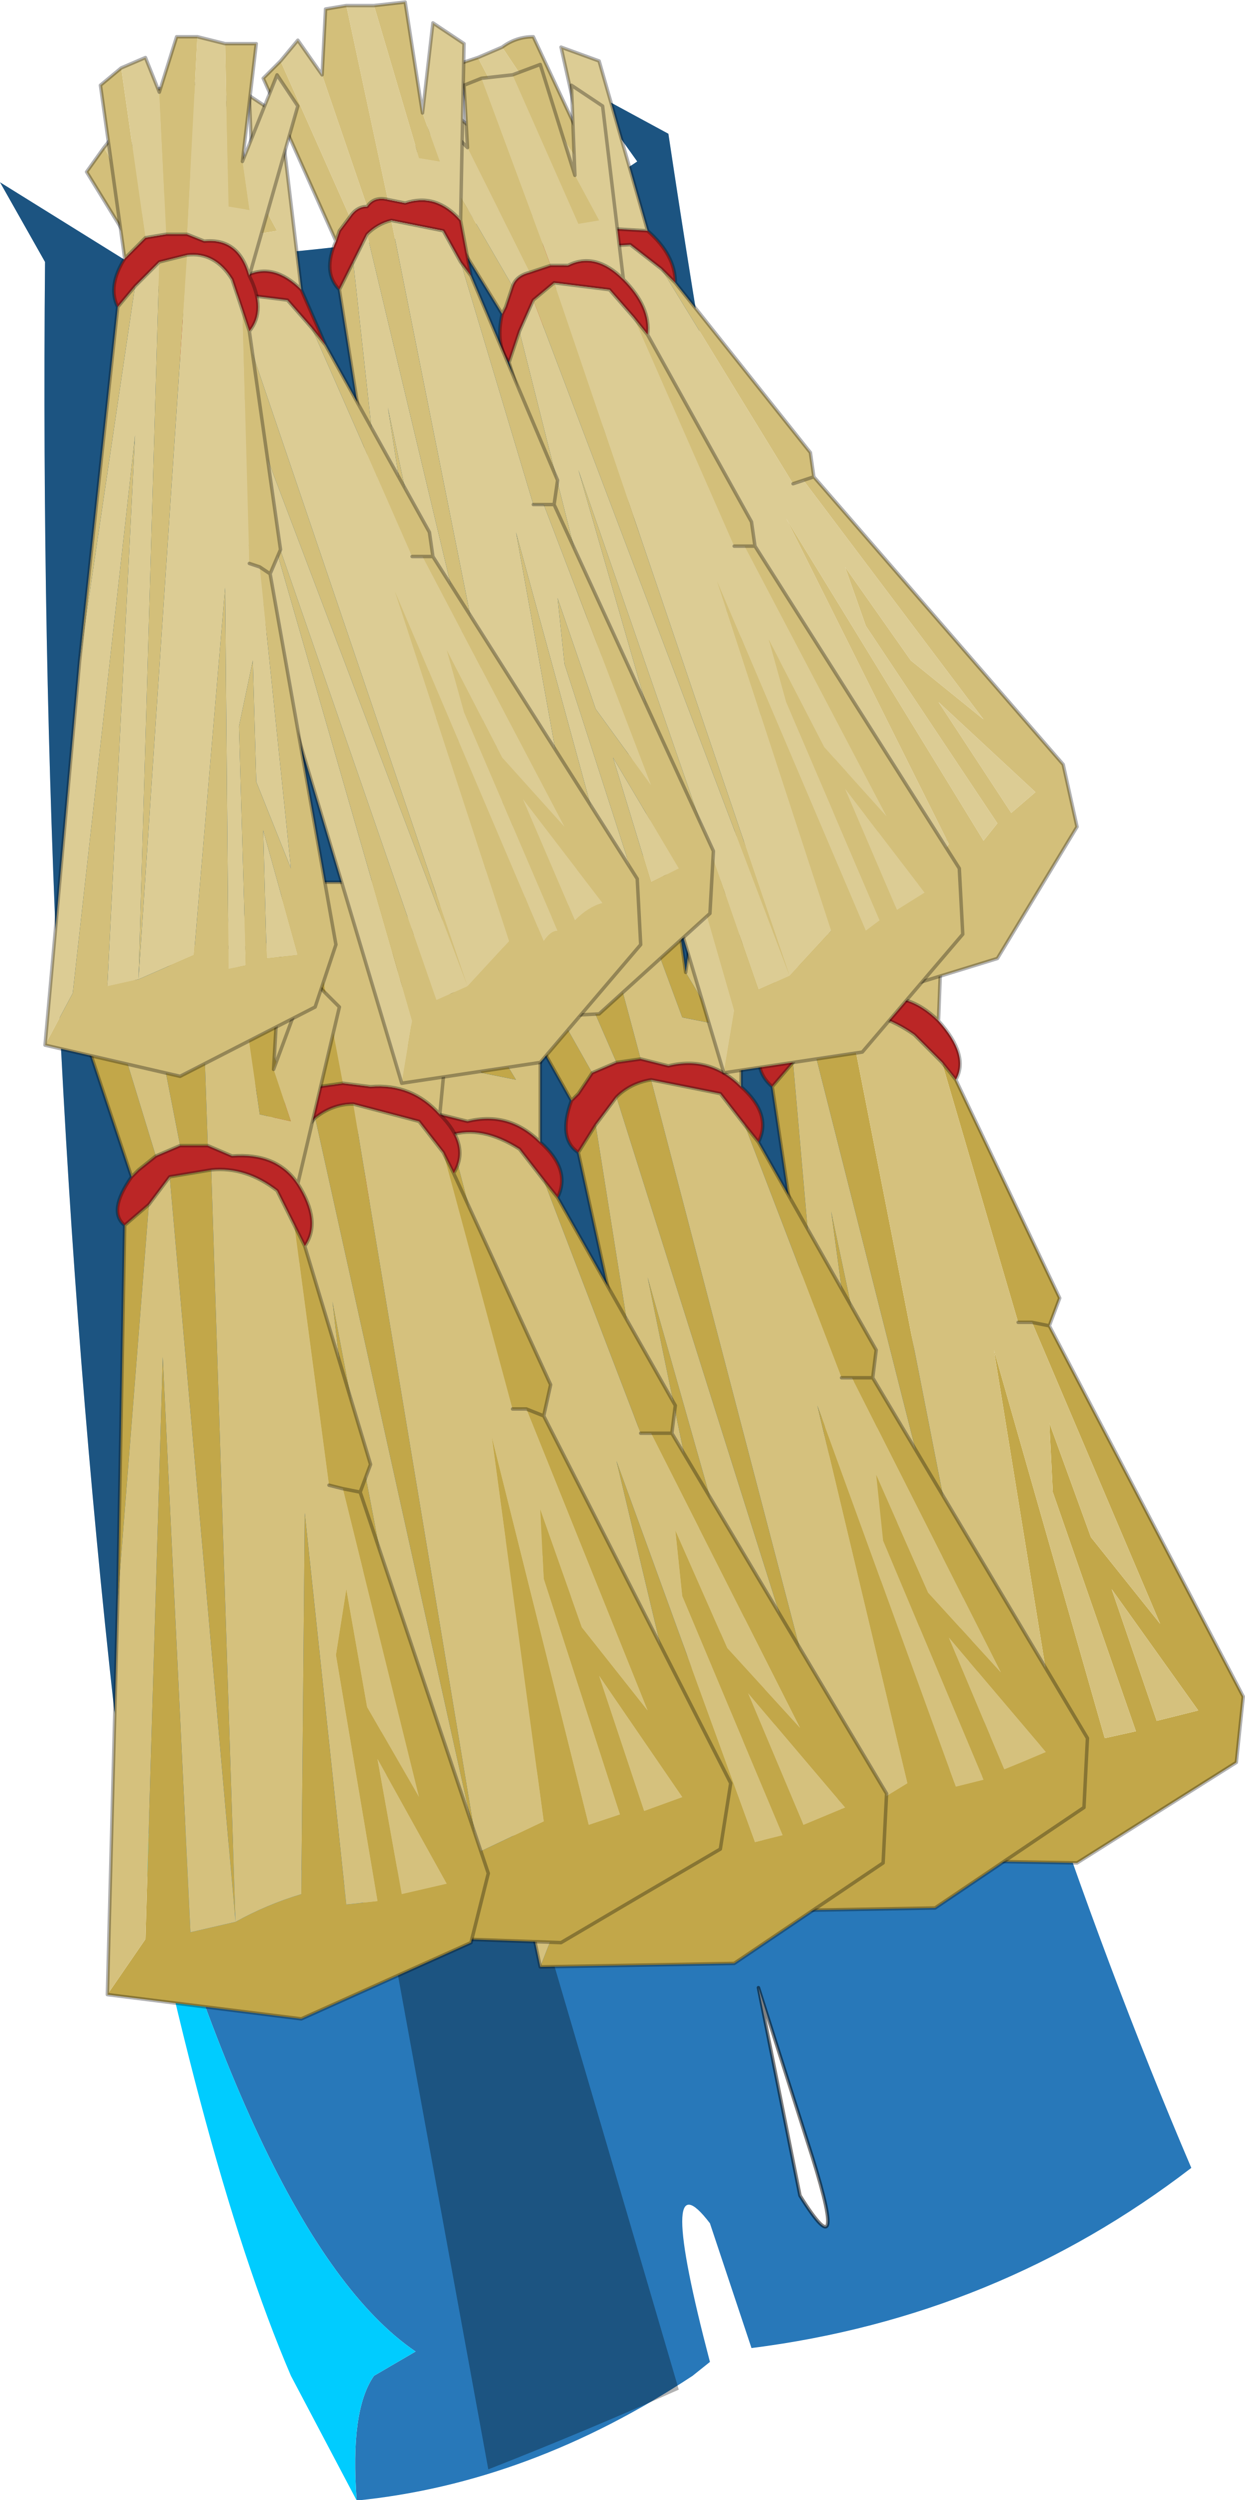 <svg viewBox="0 0 17.975 36.075" xmlns="http://www.w3.org/2000/svg" xmlns:xlink="http://www.w3.org/1999/xlink"><use transform="translate(0 .03)" width="17.95" height="36.05" xlink:href="#a"/><defs><g id="a"><path d="M267.65 207.1q-1.1-9.9-1-20.9l-.65-1.15 1.85 1.15q5.55-.2 7.35-1.45l-.75-1.05 1.2.65q2.7 18 7.55 29.35-2.8 2.15-6.35 2.6l-.6-1.8q-.8-1.05 0 2l-.25.2q-2.35 1.55-4.85 1.8-.1-1.3.25-1.8l.6-.35q-2.35-1.6-4.35-9.25m9.3 4 .6 3q.75 1.2.1-.8l-.7-2.2" fill="#2878b9" fill-rule="evenodd" transform="translate(-266 -182.45)"/><path d="M267.65 207.1q2 7.65 4.35 9.25l-.6.35q-.35.5-.25 1.8l-.95-1.8q-1.35-3.15-2.55-9.6" fill="#0cf" fill-rule="evenodd" transform="translate(-266 -182.45)"/><path d="m10.95 28.65.6 3q.75 1.2.1-.8z" fill="none" stroke="#000" stroke-linecap="round" stroke-linejoin="round" stroke-opacity=".498" stroke-width=".05"/><path d="m266.65 186.2-.65-1.15 1.85 1.15q5.55-.2 7.35-1.45l-.75-1.05 1.2.65q1.9 12.7 4.9 22.1l-2.4.3.85 2.15q-2.45 1.6-5.3.85l2.1 7.15q-1.35.6-2.75 1.15l-1.5-8.2-3.5-1.3-.4-1.45q-1.1-9.9-1-20.9" fill-opacity=".302" fill-rule="evenodd" transform="translate(-266 -182.45)"/><path d="M279.55 197.15q.45.5.25.85l-.2-.25-.4-.4q-.5-.35-.95-.3l-.55.3-.25.4-.3.35q-.35-.3-.05-.8l.3-.3.3-.15.45-.05.4.05q.55-.15 1 .3" fill="#bb2626" fill-rule="evenodd" transform="translate(-266 -182.45)"/><path d="m279.8 198 1.5 3.15-.15.4 2.8 5.35-.1.95-2.3 1.45-2.8-.05.4-.85-1.15-8.5 1.75 8.25.65-.15.85-.55-.9-5.55 1.6 5.6.45-.1-1.2-3.45-.05-1 .6 1.65 1 1.25-1.85-4.35h-.2l-1.1-3.75.2.25m-1.85 5.45-.8-5.35.3-.35.5 5.7m-.85-6.15-1.25-2.45.3-.2 1.25 2.35-.3.3m-.15-2.5.15-.9.4-.05.65 2.95-.45.05-.75-2.05m1.1-.95.65-.05.25 1.75.3.75-.45-.1-.75-2.35m-.35 3.5.55-.3L280.4 208l-2.7-10.65m5.6 9.75-1.25-1.75.65 1.9.6-.15m-2.4-5.6.25.05-.25-.05" fill="#c2a749" fill-rule="evenodd" transform="translate(-266 -182.45)"/><path d="m278.95 195.55.25-1.4.45.4-.1 2.6q-.45-.45-1-.3l-.4-.05-.65-2.95h.55l.75 2.35.45.1-.3-.75m-.2 13.7-.8-5.8-.5-5.7.25-.4 2.7 10.65-.65.15-1.75-8.25 1.15 8.5-.4.85m-2.6-14.6.4-.3.4.45.75 2.05-.3.15-1.25-2.35m2.1 2.4q.45-.05.95.3l.4.4 1.1 3.75h.2l1.85 4.35-1-1.25-.6-1.65.05 1 1.2 3.45-.45.1-1.6-5.6.9 5.55-.85.55-2.15-10.95m5.05 10.05-.6.15-.65-1.9 1.25 1.75" fill="#d5c17d" fill-rule="evenodd" transform="translate(-266 -182.45)"/><path d="m12.95 13.1.25-1.4.45.4-.1 2.6q.45.5.25.85l1.5 3.15-.15.4 2.8 5.35-.1.95-2.3 1.45-2.8-.05-.8-5.8-.8-5.35q-.35-.3-.05-.8L9.85 12.4l.3-.2.4-.3.4.45.15-.9.4-.05h.55l.65-.05.25 1.75m.6 1.6q-.45-.45-1-.3l-.4-.05-.45.05-.3.15-.3.3m.35.45.25-.4.55-.3q.45-.05.95.3l.4.4.2.25m1.1 3.5h-.2m.45.05-.25-.05m-3.45-3.75-.3.35" fill="none" stroke="#000" stroke-linecap="round" stroke-linejoin="round" stroke-opacity=".302" stroke-width=".05"/><path d="m274.9 197.75.35-.05.4.1q.6-.15 1.05.3.45.4.25.8l-.2-.25-.35-.45-1-.2q-.3.05-.5.25l-.3.4-.25.4q-.3-.2-.1-.75l.1-.1.2-.3.35-.15" fill="#bb2626" fill-rule="evenodd" transform="translate(-266 -182.45)"/><path d="m274.9 197.75-.85-1.95.05-.9h.4l.75 2.8-.35.05m-1.65-2.15 1.3 2.3-.2.3-.1.1-1.35-2.4.35-.3m1.75-.8.65-.1.25 1.75.45.75-.5-.1-.85-2.3m1.95 4.1 1.7 3-.05.4 3.1 5.2-.05 1-2.15 1.45-2.8.05.35-.9-1.7-8.25 2.3 8.1.55-.25.9-.55-1.3-5.45 2 5.5.4-.1-1.45-3.45-.1-.95.75 1.7 1.05 1.15-2.15-4.25h.3-.45l-1.4-3.65.2.25m-1.45 5.4-1.15-5.25.25-.4.9 5.65m-.6-6.05q.2-.2.5-.25l2.8 10.7-3.3-10.45m4.8 7.8.8 1.9q.25-.1.6-.25l-1.4-1.65" fill="#c2a749" fill-rule="evenodd" transform="translate(-266 -182.45)"/><path d="m274.05 195.8.85 1.95-.35.15-1.3-2.3.3-.25.5.45m1.2 1.9-.75-2.8.5-.1.85 2.3.5.1-.45-.75.2-1.4.6.4v2.65q-.45-.45-1.05-.3l-.4-.1m1.45 12.3-1.2-5.7-.9-5.65.3-.4 3.3 10.45-2.8-10.7 1 .2.35.45 1.4 3.65h.15l2.15 4.25-1.05-1.15-.75-1.7.1.95 1.45 3.45-.4.1-2-5.5 1.3 5.45-.9.55-.55.25-2.3-8.1 1.7 8.25-.35.9m3-3.95 1.4 1.65q-.35.15-.6.25l-.8-1.9" fill="#d5c17d" fill-rule="evenodd" transform="translate(-266 -182.45)"/><path d="m8.9 15.3.35-.05m-.75-2.8h-.4l-.05.9-.5-.45-.3.25m1.3 2.3.35-.15m-.65.55-1.35-2.4.35-.3m1.25-.7.5-.1.65-.1L9.9 14l.2-1.4.6.4v2.65q.45.4.25.8l1.7 3-.05.4 3.1 5.2-.05 1-2.15 1.45-2.8.05-1.2-5.7-1.15-5.25q-.3-.2-.1-.75l.1-.1.2-.3m-.2 1.15.25-.4.3-.4q.2-.2.5-.25l1 .2.35.45.2.25m-.25-.8q-.45-.45-1.05-.3l-.4-.1m3.05 4.6h-.15m.45 0h-.3" fill="none" stroke="#000" stroke-linecap="round" stroke-linejoin="round" stroke-opacity=".302" stroke-width=".05"/><path d="M275.35 185.75q.4.35.4.75l-.2-.2-.45-.35-.75.05-.25.3-.15.45-.05.4q-.3-.1-.25-.65l.05-.1.05-.3.15-.25.3-.1.3-.05.85.05" fill="#bb2626" fill-rule="evenodd" transform="translate(-266 -182.45)"/><path d="m274.4 184.45-.3-1.35.55.2.7 2.45-.85-.05-.3.05-1.3-2.5.35-.15 1.3 1.95.25-.05-.4-.55m4.05 12.4-2.4-5-2.1-5.1.15-.45 5.05 9.05-4.8-9.35.75-.05.45.35 1.9 3.1.15-.05 2.6 3.45-1.05-.85-.95-1.35.3.85 1.9 2.85-.2.25-2.85-4.65 2.35 4.7-.55.75-.35.25-3.7-7 3.35 7.35v.9m-6.25-12.6.15-.35.5.4 1.05 1.55-.15.25-1.55-1.85m8.4 9.9-1.05-1.6 1.4 1.3-.35.3" fill="#dccc94" fill-rule="evenodd" transform="translate(-266 -182.45)"/><path d="M273.25 183.1q.2-.15.45-.15l.7 1.5.4.55-.25.05-1.3-1.95m2.5 3.4 1.95 2.45.05.35 3.6 4.15.2.9-1.15 1.9-1.95.6v-.9l-3.35-7.35 3.7 7 .35-.25.55-.75-2.35-4.7 2.85 4.65.2-.25-1.9-2.85-.3-.85.95 1.35 1.05.85-2.6-3.45-.15.05-1.9-3.1.2.2m.3 5.35-2.15-4.7.05-.4 2.1 5.1m-2.4-5.35-1.65-1.95.2-.3 1.55 1.85-.05.3-.05.1m-.8-2.2-.25-.95.3-.1 1.3 2.5-.3.1-1.05-1.55m1.25 2 .25-.3 4.8 9.35-5.05-9.05m3.5 3.05.15-.05-.15.05m3 4.8.35-.3-1.4-1.3 1.05 1.6" fill="#d3bf7a" fill-rule="evenodd" transform="translate(-266 -182.45)"/><path d="M7.25.65Q7.45.5 7.7.5L8.4 2 8.1.65l.55.2.7 2.45q.4.35.4.75L11.7 6.5l.05.35 3.6 4.15.2.9-1.15 1.9-1.95.6-2.4-5L7.9 4.7q-.3-.1-.25-.65L6 2.1l.2-.3.15-.35.5.4L6.6.9l.3-.1.35-.15M8.2 3.3l.3-.05.85.05m-1.45.1-.15.25-.05.3-.05.1m.25.65.05-.4.15-.45.25-.3.75-.05.45.35.2.2M8.2 3.3l-.3.1m3.7 3.5-.15.05m.3-.1-.15.05" fill="none" stroke="#000" stroke-linecap="round" stroke-linejoin="round" stroke-opacity=".302" stroke-width=".05"/><path d="m272 198.55.35-.05.4.1q.6-.15 1.05.3.45.4.25.8l-.2-.25-.35-.45q-.55-.35-1-.2-.3.05-.5.25l-.3.4-.25.4q-.3-.2-.1-.75l.1-.1.2-.3.35-.15" fill="#bb2626" fill-rule="evenodd" transform="translate(-266 -182.45)"/><path d="m272 198.55-.85-1.95.05-.9h.4l.75 2.8-.35.05m-1.65-2.15 1.3 2.3-.2.3-.1.1-1.35-2.4q.1-.2.35-.3m1.75-.8.65-.1.25 1.75.45.75-.5-.1-.85-2.3m1.95 4.1 1.7 3-.05.4 3.1 5.2-.05 1-2.15 1.45-2.8.05.35-.9-1.7-8.25 2.3 8.1.55-.25q.4-.3.9-.55l-1.3-5.45 2 5.5.4-.1-1.45-3.45-.1-.95.75 1.7 1.05 1.15-2.15-4.25h.3-.45l-1.4-3.65.2.25m-1.45 5.4-1.15-5.25.25-.4.9 5.65m-.6-6.05q.2-.2.5-.25l2.8 10.7-3.3-10.45m4.8 7.8.8 1.9.6-.25-1.4-1.65" fill="#c2a749" fill-rule="evenodd" transform="translate(-266 -182.45)"/><path d="m271.15 196.6.85 1.95-.35.15-1.3-2.3.3-.25.5.45m1.2 1.9-.75-2.8.5-.1.85 2.3.5.1-.45-.75.2-1.4.6.4v2.65q-.45-.45-1.05-.3l-.4-.1m1.45 12.3-1.2-5.7-.9-5.65.3-.4 3.3 10.45-.55.25-2.3-8.1 1.7 8.25-.35.9m-1.3-12q.45-.15 1 .2l.35.45 1.4 3.65h.15l2.15 4.25-1.05-1.15-.75-1.7.1.95 1.45 3.45-.4.1-2-5.5 1.3 5.45q-.5.25-.9.55l-2.8-10.7m4.3 8.05 1.4 1.65-.6.25-.8-1.9" fill="#d5c17d" fill-rule="evenodd" transform="translate(-266 -182.45)"/><path d="m6 16.1.35-.05m-.75-2.8h-.4l-.05.9-.5-.45-.3.25m1.3 2.3L6 16.1m-.65.55L4 14.25q.1-.2.35-.3m1.25-.7.5-.1.65-.1L7 14.8l.2-1.4.6.4v2.65q.45.4.25.8l1.7 3-.05.4 3.1 5.2-.05 1-2.15 1.45-2.8.05-1.2-5.7-1.15-5.25q-.3-.2-.1-.75l.1-.1.2-.3m.05.75.3-.4q.2-.2.5-.25.45-.15 1 .2l.35.45.2.25m-2.6.15.25-.4m2.1-.55q-.45-.45-1.05-.3l-.4-.1m3.35 4.6h-.45" fill="none" stroke="#000" stroke-linecap="round" stroke-linejoin="round" stroke-opacity=".302" stroke-width=".05"/><path d="m270.6 198.1.35-.05.4.05q.6-.05 1 .4.45.45.2.85l-.15-.3-.35-.45-.95-.25q-.3 0-.55.2l-.35.4-.3.35q-.3-.2 0-.7l.1-.1.2-.3.4-.1" fill="#bb2626" fill-rule="evenodd" transform="translate(-266 -182.45)"/><path d="m270.6 198.1-.7-2 .2-.9.3-.05.55 2.9-.35.05m-1.5-2.3 1.1 2.4-.2.3-.1.1-1.1-2.5.3-.3m1.9-.65.6-.05.15 1.7.35.75-.45-.05-.65-2.35m1.55 4.2 1.4 3.05-.1.45 2.7 5.3-.15.95q-1.2.7-2.3 1.35l-2.8-.1.45-.85-.95-8.3 1.55 8.15.55-.2.95-.45-.75-5.55 1.4 5.6.45-.15-1.1-3.4-.05-1 .6 1.7.95 1.2-1.75-4.35.25.1-.25-.1h-.2l-1-3.7.15.3m-1.95 5.25-.7-5.3.3-.35.4 5.65m-.05-6.05q.25-.2.55-.2l1.8 10.8-2.35-10.6m4.1 8.05.65 1.95.55-.2-1.2-1.75" fill="#c2a749" fill-rule="evenodd" transform="translate(-266 -182.45)"/><path d="m269.9 196.1.7 2-.4.1-1.1-2.4.4-.2.4.5m1.05 1.95-.55-2.9h.6l.65 2.35.45.05-.35-.75.3-1.35.55.45-.25 2.6q-.4-.45-1-.4l-.4-.05m.35 12.3-.7-5.75-.4-5.65.35-.4 2.35 10.6-1.8-10.8.95.25.35.45 1 3.7h.2l1.75 4.35-.95-1.2-.6-1.7.05 1 1.1 3.4-.45.15-1.4-5.6.75 5.55-.95.45-.55.2-1.55-8.15.95 8.3-.45.85m3.35-3.75 1.2 1.75-.55.2-.65-1.95" fill="#d5c17d" fill-rule="evenodd" transform="translate(-266 -182.45)"/><path d="m4.6 15.65.35-.05m-.55-2.9-.3.05-.2.9-.4-.5-.4.2m1.1 2.4.4-.1m-.7.5-1.1-2.5.3-.3m1.3-.65H5l.6-.05.15 1.7.3-1.35.55.45-.25 2.6q.45.45.2.85l1.4 3.05-.1.45 2.7 5.3-.15.95q-1.2.7-2.3 1.35l-2.8-.1-.7-5.75-.7-5.3q-.3-.2 0-.7l.1-.1.2-.3m-.3 1.1.3-.35.35-.4q.25-.2.55-.2l.95.25.35.45.15.3m-.2-.85q-.4-.45-1-.4l-.4-.05m2.65 4.7h-.2m.45.1-.25-.1" fill="none" stroke="#000" stroke-linecap="round" stroke-linejoin="round" stroke-opacity=".302" stroke-width=".05"/><path d="M268.6 198.95h.4l.35.15q.65-.05.95.4.35.55.1.9l-.4-.8q-.45-.35-.95-.3l-.6.1-.3.4-.35.3q-.25-.2.1-.7l.1-.1.25-.2.35-.15" fill="#bb2626" fill-rule="evenodd" transform="translate(-266 -182.45)"/><path d="m268.6 198.95-.4-2.05.35-.8.35-.05.1 2.9h-.4m-1.1-2.3.75 2.45-.25.2-.1.1-.85-2.55.45-.2m1.9-.55h.65l-.1 1.75.25.75-.45-.1-.35-2.4m1 4.3.95 3.15-.15.4 1.85 5.5-.25 1-2.45 1.1-2.8-.35.55-.8.25-8.4.4 8.3.65-.15q.45-.25.95-.4l.05-5.5.6 5.65.45-.05-.6-3.55.15-.95.3 1.7.75 1.3-1.1-4.45.25.05-.25-.05-.2-.05-.5-3.75.15.3m-2.7 5.1.1-5.4.35-.3-.45 5.7m.75-6.1.6-.1.35 10.85-.95-10.75m3 8.4.35 1.95.65-.15-1-1.8" fill="#c2a749" fill-rule="evenodd" transform="translate(-266 -182.45)"/><path d="m268.2 196.9.4 2.05-.35.15-.75-2.45.35-.25.35.5m.8 2.05-.1-2.9.5.05.35 2.4.45.1-.25-.75.5-1.35.45.45-.6 2.55q-.3-.45-.95-.4l-.35-.15m-1.45 12.25.15-5.7.45-5.7.3-.4.95 10.75-.65.15-.4-8.3-.25 8.4-.55.8m1.5-11.9q.5-.05.95.3l.25.5.5 3.75.2.05 1.1 4.45-.75-1.3-.3-1.7-.15.95.6 3.55-.45.05-.6-5.65-.05 5.5q-.5.15-.95.4l-.35-10.85m2.4 8.5 1 1.8-.65.15-.35-1.95" fill="#d5c17d" fill-rule="evenodd" transform="translate(-266 -182.45)"/><path d="M2.6 16.5H3m-.1-2.9-.35.05-.35.8-.35-.5-.35.25m.75 2.45.35-.15m-.7.45-.85-2.55.45-.2m1.4-.6.5.05h.65l-.1 1.75.5-1.35.45.45-.6 2.55q.35.55.1.9l.95 3.15-.15.4L7.05 27l-.25 1-2.45 1.1-2.8-.35.15-5.7.1-5.4q-.25-.2.1-.7l.1-.1.25-.2m-.1.7.3-.4.6-.1q.5-.05.95.3l.4.8m-2.6-.3.35-.3m2.15-.3q-.3-.45-.95-.4L3 16.5m2.2 5-.25-.05-.2-.05" fill="none" stroke="#000" stroke-linecap="round" stroke-linejoin="round" stroke-opacity=".302" stroke-width=".05"/><path d="M275 186.45q.4.4.35.8l-.2-.25-.35-.4-.8-.1-.3.25-.2.45-.15.45q-.2-.25-.1-.7l.05-.1.1-.3q.05-.15.25-.2l.3-.1h.25q.4-.2.8.2" fill="#bb2626" fill-rule="evenodd" transform="translate(-266 -182.45)"/><path d="m274.3 184.95-.05-1.3.45.3.3 2.5q-.4-.4-.8-.2h-.25l-1-2.7.45-.05.95 2.15.3-.05-.35-.65m2.15 12.95-1.6-5.35-1.35-5.35.2-.45 3.7 9.75-3.4-10 .8.1.35.4 1.45 3.3h.15l2.05 3.9-.9-1-.8-1.55.25.9 1.35 3.15-.2.15-2.15-5.05 1.65 5.05-.6.65-.45.2-2.6-7.5 2.25 7.8-.15.9m-4.3-13.5.2-.25.4.4.9 1.8q-.2.05-.25.2l-1.25-2.15m6.8 11.15-.75-1.75 1.15 1.5-.4.25" fill="#dccc94" fill-rule="evenodd" transform="translate(-266 -182.45)"/><path d="m273.4 183.5.4-.15.5 1.6.35.65-.3.05-.95-2.15m1.95 3.75 1.5 2.7.05.35 2.95 4.65.05.95-1.45 1.7-2 .3.15-.9-2.25-7.8 2.6 7.5.45-.2.6-.65-1.65-5.05 2.15 5.05.2-.15-1.35-3.15-.25-.9.8 1.55.9 1-2.05-3.9h-.15l-1.45-3.3.2.25m-.5 5.3-1.5-4.9.15-.45 1.35 5.35m-1.6-5.6-1.35-2.2.25-.35 1.25 2.15-.1.3-.05.1m-.5-2.4-.05-.9.25-.1 1 2.7-.3.1-.9-1.8m.95 2.2.3-.25 3.4 10-3.7-9.75m3.05 3.55h.15-.15m2.2 5.25.4-.25-1.15-1.5.75 1.75" fill="#d3bf7a" fill-rule="evenodd" transform="translate(-266 -182.45)"/><path d="M7.4 1.05 7.8.9l.5 1.6-.05-1.3.45.3L9 4q.4.4.35.8l1.5 2.7.05.35 2.95 4.65.05.95-1.45 1.7-2 .3-1.6-5.35-1.5-4.9q-.2-.25-.1-.7L5.9 2.3l.25-.35.2-.25.4.4-.05-.9.25-.1.45-.05m.55 2.75h.25q.4-.2.8.2m-1.3.3.3-.25.8.1.35.4.2.25M7.5 4.75l.2-.45m-.35.9.15-.45m-.1-.65-.1.3-.05.1m.4-.6q-.2.05-.25.2m.55-.3-.3.1m3.1 3.95h-.15m.3 0h-.15" fill="none" stroke="#000" stroke-linecap="round" stroke-linejoin="round" stroke-opacity=".302" stroke-width=".05"/><path d="m272.65 185.6.15.8-.15-.2-.25-.45-.75-.15q-.2.05-.35.2l-.4.8q-.25-.25-.05-.7l.05-.15.15-.2q.1-.15.25-.15.1-.15.3-.1l.25.05q.45-.15.8.25" fill="#bb2626" fill-rule="evenodd" transform="translate(-266 -182.45)"/><path d="m272.1 184.05.15-1.3.45.3-.05 2.55q-.35-.4-.8-.25l-.25-.05-.6-2.8h.4l.65 2.2.3.05-.25-.7m.5 13.1-.9-5.5-.6-5.45.2-.4 2.4 10.05-2.05-10.25.75.15.25.45 1.05 3.5h.15l1.55 4.05-.8-1.1-.55-1.6.1.95 1.05 3.25-.3.15-1.45-5.3.95 5.25-.7.5-.45.25-1.65-7.8 1.25 8-.25.85m-2.55-13.85.25-.3.35.5.65 1.9q-.15 0-.25.15l-1-2.25m5.35 11.85-.55-1.8.95 1.6-.4.2" fill="#dccc94" fill-rule="evenodd" transform="translate(-266 -182.45)"/><path d="m271.4 182.5.45-.05.25 1.6.25.7-.3-.05-.65-2.2m1.4 3.9 1.25 2.95-.05.35 2.3 5-.05.9-1.6 1.45-2.05.1.25-.85-1.25-8 1.65 7.8.45-.25.7-.5-.95-5.25 1.45 5.3.3-.15-1.05-3.25-.1-.95.55 1.6.8 1.1-1.55-4.05h-.15l-1.05-3.5.15.2m-1.1 5.25-.8-5.05.2-.4.6 5.45m-.85-5.75-1.05-2.35.25-.25 1 2.25-.15.2-.05.15m-.2-2.4.05-.95.3-.05.6 2.8q-.2-.05-.3.1l-.65-1.9m.65 2.3q.15-.15.35-.2l2.05 10.25-2.4-10.05m2.55 3.9h.15-.15m1.55 5.45.4-.2-.95-1.6.55 1.8" fill="#d3bf7a" fill-rule="evenodd" transform="translate(-266 -182.45)"/><path d="M5.4.05 5.85 0l.25 1.6.15-1.3.45.3-.05 2.55.15.8L8.05 6.9 8 7.25l2.3 5-.05.9-1.6 1.45-2.05.1-.9-5.5-.8-5.05q-.25-.25-.05-.7L3.8 1.1l.25-.25.25-.3.35.5L4.7.1 5 .05h.4m.2 2.8.25.05q.45-.15.8.25m-1.35-.2q-.15 0-.25.15l-.15.2-.05.15m.05.7.4-.8q.15-.15.35-.2l.75.15.25.45.15.2m-1.2-1.1q-.2-.05-.3.1m2.55 4.3H7.7m.3 0h-.15" fill="none" stroke="#000" stroke-linecap="round" stroke-linejoin="round" stroke-opacity=".302" stroke-width=".05"/><path d="m270.35 186.6.35.8-.2-.25-.35-.4-.8-.1-.3.25-.2.45-.15.45q-.2-.25-.1-.7l.05-.1.1-.3.25-.2.3-.1h.25q.4-.2.8.2" fill="#bb2626" fill-rule="evenodd" transform="translate(-266 -182.45)"/><path d="m269.65 185.1-.05-1.3.45.3.3 2.5q-.4-.4-.8-.2h-.25l-1-2.7.45-.05.95 2.15.3-.05-.35-.65m2.15 12.95-1.6-5.35-1.35-5.35.2-.45 3.7 9.75-3.4-10 .8.1.35.4 1.45 3.3h.15l2.05 3.9-.9-1-.8-1.55.25.9 1.35 3.15q-.1 0-.2.15l-2.15-5.05 1.65 5.05-.6.65-.45.2-2.6-7.5 2.25 7.8-.15.9m-4.3-13.5.2-.25.4.4.9 1.8-.25.2-1.25-2.15m6.8 11.15-.75-1.75 1.15 1.5q-.2.05-.4.25" fill="#dccc94" fill-rule="evenodd" transform="translate(-266 -182.45)"/><path d="m268.75 183.65.4-.15.5 1.6.35.65-.3.05-.95-2.15m1.95 3.75 1.5 2.7.05.35 2.95 4.65.05.95-1.45 1.7-2 .3.15-.9-2.25-7.8 2.6 7.5.45-.2.6-.65-1.65-5.05 2.15 5.05q.1-.15.2-.15l-1.35-3.15-.25-.9.8 1.55.9 1-2.05-3.9h-.15l-1.45-3.3.2.25m-.5 5.3-1.5-4.9.15-.45 1.35 5.35m-1.6-5.6-1.35-2.2.25-.35 1.25 2.15-.1.3-.05.1m-.5-2.4-.05-.9.25-.1 1 2.7-.3.1-.9-1.8m.95 2.2.3-.25 3.4 10-3.7-9.75m3.05 3.55h.15-.15m2.2 5.25q.2-.2.4-.25l-1.15-1.5.75 1.75" fill="#d3bf7a" fill-rule="evenodd" transform="translate(-266 -182.45)"/><path d="m2.75 1.2.4-.15.5 1.6-.05-1.3.45.3.3 2.5.35.8 1.5 2.7.05.35 2.95 4.65.05.95-1.45 1.7-2 .3-1.6-5.35-1.5-4.9q-.2-.25-.1-.7l-1.35-2.2.25-.35.2-.25.4.4-.05-.9.25-.1.45-.05m.55 2.75h.25q.4-.2.8.2m-1.3.3.3-.25.8.1.35.4.2.25M2.85 4.9l.2-.45m-.35.9.15-.45m-.1-.65-.1.3-.05.1m.4-.6-.25.2m.55-.3-.3.1M6.1 8h-.15m.3 0H6.1" fill="none" stroke="#000" stroke-linecap="round" stroke-linejoin="round" stroke-opacity=".302" stroke-width=".05"/><path d="M269.6 186.4q.25.5 0 .8l-.25-.75q-.25-.4-.65-.35l-.4.1-.35.35-.25.3q-.15-.3.1-.7l.3-.3.3-.05h.3l.25.1q.5-.05.65.5" fill="#bb2626" fill-rule="evenodd" transform="translate(-266 -182.45)"/><path d="m269.5 184.75.5-1.25.3.45-.7 2.45q-.15-.55-.65-.5l-.25-.1.15-2.85.4.1.05 2.35.3.05-.1-.7m-2.85 12.75.5-5.55.8-5.4.35-.35-.3 10.35.7-10.45q.4-.05.65.35l.15.45.1 3.65.15.05.45 4.35-.5-1.25-.05-1.75-.2.95.1 3.45-.25.05-.05-5.5-.45 5.3-.8.35-.45.1.4-7.95-.9 8.05-.4.75m1.1-14.1.35-.15.2.5.1 2.05-.3.05-.35-2.45m2.1 12.85-.05-1.85.5 1.8-.45.05" fill="#dccc94" fill-rule="evenodd" transform="translate(-266 -182.45)"/><path d="M269.25 183.05h.45l-.2 1.7.1.7-.3-.05-.05-2.35m.35 4.15.45 3.15-.15.35.95 5.35-.3.9-1.95 1-1.95-.45.4-.75.9-8.05-.4 7.95.45-.1.8-.35.45-5.3.05 5.5.25-.05-.1-3.45.2-.95.05 1.75.5 1.25-.45-4.35-.15-.05-.1-3.65.1.3m-2.45 4.75.55-5.1.25-.3-.8 5.4m.65-5.8-.35-2.5.3-.25.35 2.45-.3.3m.5-2.4.25-.8h.3l-.15 2.85h-.3l-.1-2.05m0 2.45.4-.1-.7 10.45.3-10.35m1.45 4.4.15.1-.15-.1m.1 5.65.45-.05-.5-1.8.05 1.85" fill="#d3bf7a" fill-rule="evenodd" transform="translate(-266 -182.45)"/><path d="M3.25.6h.45l-.2 1.7.5-1.25.3.45-.7 2.45q.25.5 0 .8l.45 3.15-.15.35.95 5.35-.3.9-1.95 1-1.95-.45.5-5.55.55-5.1q-.15-.3.1-.7l-.35-2.5.3-.25L2.1.8l.2.5.25-.8h.3l.4.1M2.7 3.35l.25.1q.5-.05.65.5m-1.2-.6-.3.05-.3.3m-.1.7.25-.3.35-.35.4-.1q.4-.05.65.35l.25.75m-.9-1.4h-.3m1.35 4.8L3.6 8.1m.3.15-.15-.1" fill="none" stroke="#000" stroke-linecap="round" stroke-linejoin="round" stroke-opacity=".302" stroke-width=".05"/></g></defs></svg>